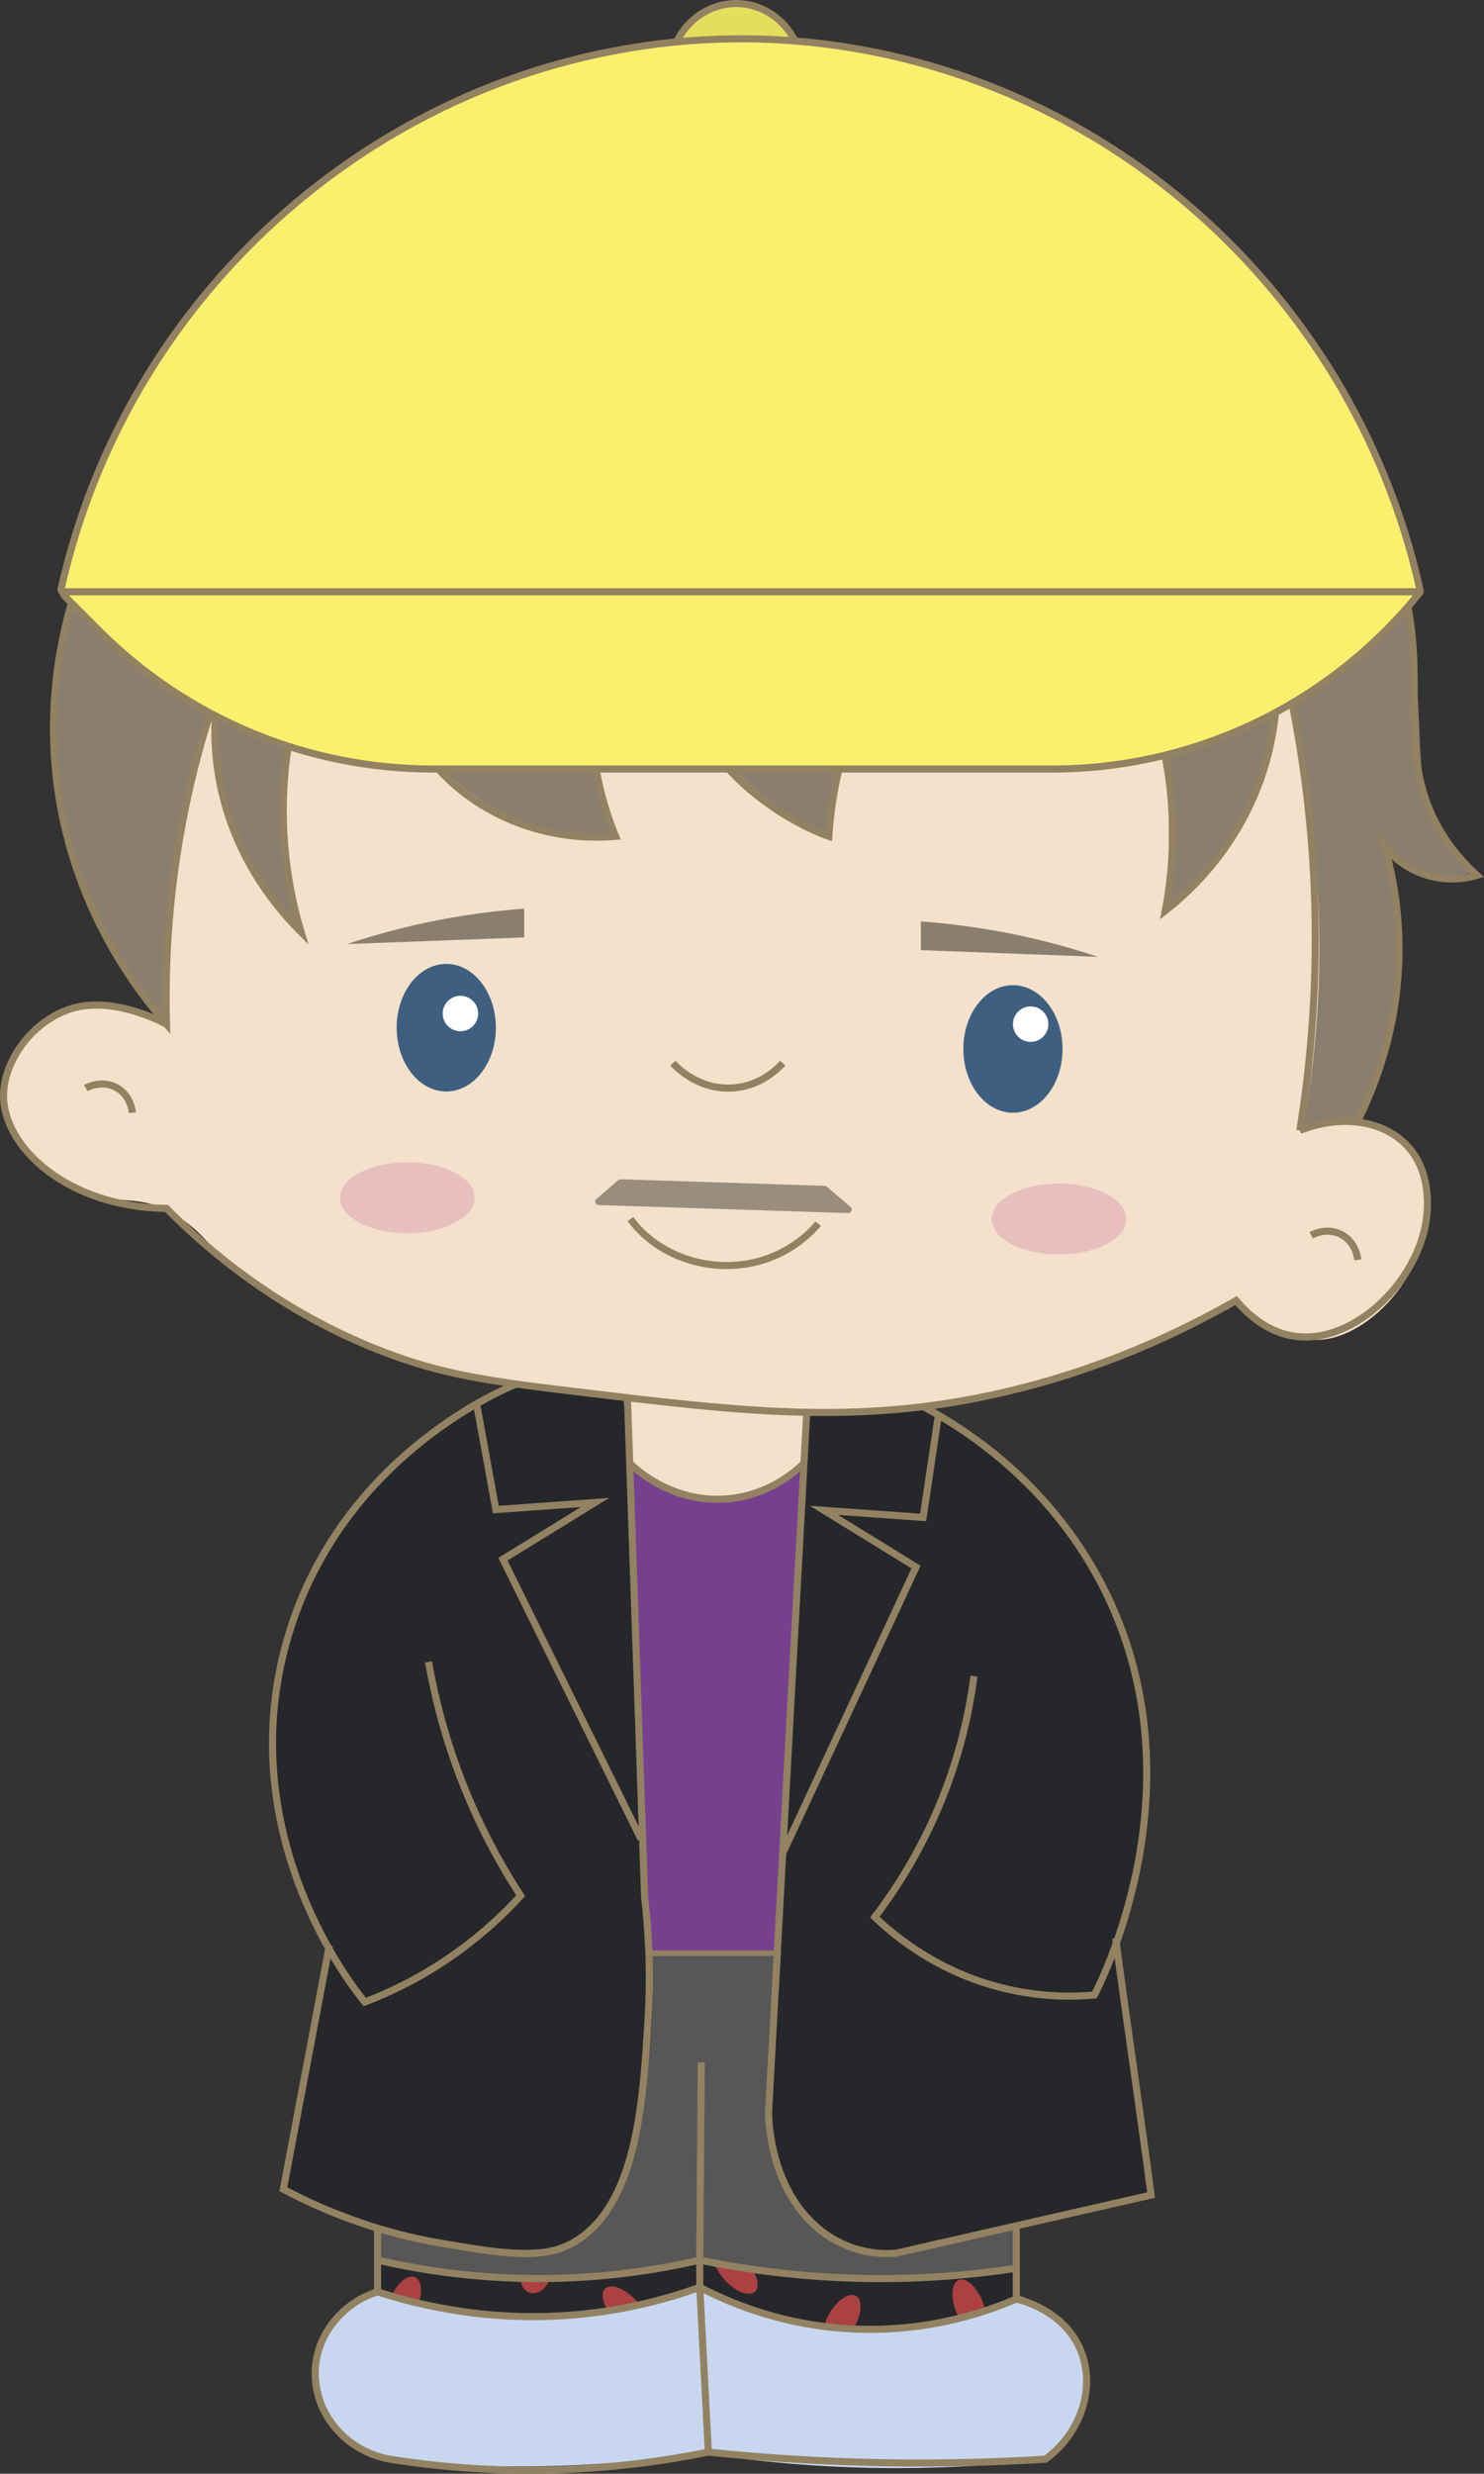 <?xml version="1.0" encoding="UTF-8"?>
<svg id="Layer_1" data-name="Layer 1" xmlns="http://www.w3.org/2000/svg" viewBox="0 0 209.5 349.07">
  <rect x="0" y="0" width="209.5" height="349.07" fill="#333333" stroke="none"/>
  <defs>
    <style>
      .cls-1 {
        fill: #c8d7ef;
      }

      .cls-1, .cls-2, .cls-3, .cls-4, .cls-5, .cls-6, .cls-7, .cls-8, .cls-9, .cls-10, .cls-11 {
        stroke-width: 0px;
      }

      .cls-2 {
        fill: #25272b;
      }

      .cls-12 {
        fill: #faf06d;
      }

      .cls-12, .cls-13, .cls-14, .cls-15 {
        stroke-miterlimit: 10;
      }

      .cls-12, .cls-14, .cls-15 {
        stroke: #928261;
      }

      .cls-3 {
        fill: #f3e1cb;
      }

      .cls-13 {
        stroke: #e48125;
      }

      .cls-13, .cls-15 {
        fill: none;
      }

      .cls-4 {
        fill: #fff;
      }

      .cls-5 {
        fill: #3e5f80;
      }

      .cls-6 {
        fill: #575757;
      }

      .cls-14 {
        fill: #e5de5c;
      }

      .cls-7 {
        fill: #71675a;
        opacity: .69;
      }

      .cls-8 {
        fill: #e7bfbf;
      }

      .cls-9 {
        fill: #ab4140;
      }

      .cls-10 {
        fill: #8a7f6e;
      }

      .cls-11 {
        fill: #77408f;
      }
    </style>
  </defs>
  <g>
    <g>
      <g>
        <path class="cls-2" d="m143,320.51c.33,1.33.67,2.67,1,4-5.04,1.81-13.02,4-23,4-5.36,0-13.61-.63-23-4,.33-1.83.67-3.66,1-5.49,5.88,1.43,13.33,2.71,22,3,8.6.28,16.06-.49,22-1.51Z"/>
        <path class="cls-2" d="m54,319.02c-.33,1.33-.67,2.67-1,4,5.04,1.81,13.02,4,23,4,5.36,0,13.61-.63,23-4v-4c-6.37,1.14-14.14,2.03-23,2-8.43-.03-15.85-.9-22-2Z"/>
        <path class="cls-11" d="m88,207.02c9.33.33,18.67.67,28,1-1,22.67-2,45.33-3,68h-25v-69Z"/>
        <path class="cls-2" d="m114,199.02c5.33-.33,10.67-.67,16-1,4.63,2.53,19.64,11.5,27.5,30.5,9.37,22.66,1.67,42.89,0,47,1.67,11.33,3.33,22.67,5,34-11.62,2.73-23.23,5.46-34.85,8.19-1.9.11-6.36.11-10.65-2.69-8.43-5.49-8.03-16.41-8-17,1.67-33,3.33-66,5-99Z"/>
        <path class="cls-2" d="m72,195.02c5.67.67,11.33,1.33,17,2,.67,25.67,1.33,51.33,2,77,2.6,21.46-1.25,38.8-11,43-1.39.6-3.03.99-5,1-4.54,0-10.39-.41-17-2-7.61-1.83-13.68-4.61-18-7,2-11.33,4-22.67,6-34-1.71-3.1-12.38-23.2-4-47,7.83-22.23,26.54-31.38,30-33Z"/>
        <path class="cls-3" d="m88,197.02l1,9c.52.65,5.21,6.24,13,6,7.19-.22,11.4-5.25,12-6v-7l-26-2Z"/>
        <path class="cls-3" d="m201,174.02c-1.58,8.67-9.9,15.74-16,15-3.24-.39-6-2-6-2-2.61-1.52-3.11-2.89-5-3-.82-.05-1.33.18-5,2-2.5,1.24-3.75,1.86-4,2-3.04,1.66-14.21,6.49-24,9-11.91,3.05-21.52,2.62-35,2-8.91-.41-15.43-1.4-27-3-11.74-1.62-17.69-2.46-22-4-4.56-1.63-18.46-6.6-27-16-1.06-1.17-2.84-3.29-6-5-4.89-2.65-7.5-.74-12-3-3.01-1.51-10.05-5.04-11-12-.52-3.82.86-8.18,4-11,4.18-3.76,9.64-3.15,11-3,4.4.49,6.04,2.65,7,2,2.82-1.9-12.34-19.75-12-34,.64-26.57,55.62-58.77,107-52,24.28,3.2,64.36,17.29,71,44,4.86,19.56-6.9,51.16,3,56,1.73.85,4.71,1.16,7,4,1.15,2.24,2.96,6.7,2,12Z"/>
        <path class="cls-14" d="m95.53,5.91c1.65-3.49,5.23-5.63,8.97-5.39,3.34.21,6.33,2.29,7.78,5.39"/>
        <path class="cls-10" d="m182,99.02c5.67-4.33,11.33-8.67,17-13,.27,2.08.69,5.6,1,10,.69,9.69.13,13.12,2,18,.84,2.19,2.48,5.48,6,9-.78.28-3.66,1.23-7,0-2.97-1.09-4.52-2.26-5-3,1.06,4.83,2.07,11.18,1,20-.93,7.66-3.12,13.79-5,18-2.67.33-5.33.67-8,1,1.61-8.99,2.81-20.58,2-34-.61-10.01-2.2-18.77-4-26Z"/>
        <path class="cls-10" d="m165,106.02c5-2,10-3,15-5-.4,3.03-1.23,6.85-3,11-3.47,8.11-8.74,13.29-12,16v-22Z"/>
        <path class="cls-10" d="m104,109.02h14c-.33,3-.67,6-1,9-2.06-.94-4.47-2.24-7-4-2.45-1.7-4.43-3.45-6-5Z"/>
        <path class="cls-10" d="m63,109.02h21l3,9c-2.72.15-7.52.07-13-2-5.42-2.04-9.05-5.1-11-7Z"/>
        <path class="cls-10" d="m30,101.02c3.67,1.33,7.33,2.67,11,4-.72,3.59-1.31,8.38-1,14,.26,4.76,1.11,8.83,2,12-2.49-2.59-6.32-7.21-9-14-2.61-6.6-3.02-12.44-3-16Z"/>
        <path class="cls-10" d="m10,85.02c-1.61,5.37-4.43,17.37-1,32,3.21,13.71,10.29,22.82,14,27-.09-6.74.35-14.9,2-24,1.31-7.25,3.12-13.62,5-19-6.67-5.33-13.33-10.67-20-16Z"/>
        <path class="cls-15" d="m178.64,84c.04.14.09.29.12.43,3.07,10.41,5.99,24.01,6.74,40.09.63,13.6-.46,25.47-2,35"/>
        <path class="cls-15" d="m191.59,158.34c2.47-4.89,6-13.62,5.91-24.82-.04-5.57-.96-10.32-2-14,.69.84,2.63,3,6,4,3.24.97,5.95.31,7,0-1.35-1.22-3.29-3.19-5-6-5.26-8.63-3.39-16.98-4-26-.15-2.32-.5-5-1.18-8-1.12-4.88-3.16-10.62-6.82-17l5.43,4.53s.01,0,.01.01"/>
        <path class="cls-15" d="m11.61,72.56c.28-.35.58-.69.89-1.04,2.13-2.37,4.32-3.97,6-5-1.5,2.3-5.26,8.35-7.95,17-2.52,8.06-4.11,18.38-2.05,30,2.77,15.68,10.85,26.26,15,31-.21-7.7.19-16.86,2-27,1.3-7.35,3.15-14.08,5.26-20.16-.68,4.67-.62,9.79.74,15.16,2.37,9.38,7.71,15.72,11,19-1.5-4.97-5.31-19.89,1-37,1.54-4.18,3.45-7.84,5.47-11,4.52-7.07,9.61-11.64,12.53-14-3.36,4.21-5.51,9.04-6.43,14-1.44,7.64.03,15.59,4.43,22,5.96,8.69,16.49,13.42,27.41,12.5-1.4-3.37-6.12-15.79-1.41-30.5.45-1.4.95-2.73,1.52-4,6.5-14.97,19.58-21.38,21.98-22.5-7.76,5.41-12.69,13.67-13.91,22.5-.52,3.62-.4,7.34.41,11,3.8,17.24,20.64,23.21,21.5,23.5.34-5.17,1.73-15.59,8.5-26.5,1.9-3.06,3.94-5.71,5.99-8,4.72-5.28,9.48-8.62,12.51-10.5,2.42,1.92,6.35,5.36,10.19,10.5,2.64,3.51,5.24,7.83,7.31,13,5.71,14.3,3.98,26.91,3,32,3.21-2.52,8.41-7.33,12-15,5.89-12.6,3.48-24.53,2.26-29.09"/>
        <path class="cls-13" d="m178.5,83.52c.04.14.09.3.14.48"/>
        <path class="cls-12" d="m200.45,83.52H8.93c-.2,0-.36-.19-.31-.39.81-3.61,1.81-7.13,2.99-10.57,2.66-7.77,6.24-15.07,10.59-21.77,2.49-3.85,5.23-7.5,8.2-10.93,1.45-1.69,2.96-3.33,4.53-4.91,14.31-14.52,32.9-24.51,53.23-28.04,4.45-.78,8.98-1.25,13.57-1.39h.04c1.9-.06,3.81-.06,5.73,0,14.86.45,29.07,4.33,41.77,10.95.4.2.79.41,1.18.62,2.63,1.42,5.2,2.95,7.69,4.61h.01c.4.26.8.53,1.19.8,1.99,1.35,3.93,2.78,5.81,4.28,1.1.87,2.18,1.77,3.24,2.69,4.97,4.31,9.53,9.12,13.58,14.36,6.29,8.12,11.38,17.27,14.96,27.22,0,0,.01,0,.01.01,1.44,4,2.63,8.14,3.57,12.38,0,.04-.02.08-.07.08Z"/>
        <path class="cls-12" d="m9.03,84.02l4.92,4.93c12.51,12.53,29.5,19.57,47.21,19.57h87.3c20.25,0,39.37-9.2,52.04-25h.03s0,0,0,0H9.24c-.26,0-.39.31-.21.5Z"/>
        <path class="cls-15" d="m23.5,144.52c-.84-.46-8.11-4.21-14-2-5.54,2.08-8.95,7.56-9,12-.08,7.41,9.12,15.85,23,16,5.84,5.9,15.72,14.36,30,20,8.99,3.55,15.79,4.42,29,6,22.56,2.7,38.77,4.64,59,0,7.89-1.81,19.64-5.37,33-13,3.3,3.91,6.55,4.76,8,5,8.93,1.49,18.69-8.6,19-18,.04-1.29.19-5.74-3-9-3.4-3.47-9.29-4.26-15-2"/>
        <path class="cls-15" d="m130.33,198.49c5.6,2.99,17.57,10.43,25.17,25.03,14.16,27.17.58,54.91-1,58-3.24.29-7.79.3-13-1-9.09-2.26-15.12-7.25-18-10,3.15-4.13,7.02-10.13,10-18,2.3-6.08,3.43-11.6,4-16"/>
        <polyline class="cls-15" points="132.5 199.52 130.32 214.13 116.32 213.13 129.32 221.13 110.5 261.52"/>
        <ellipse class="cls-5" cx="63" cy="145.02" rx="7" ry="9"/>
        <ellipse class="cls-5" cx="143" cy="148.02" rx="7" ry="9"/>
        <path class="cls-15" d="m95,150.02c.38.43,3.56,3.86,8.5,3.5,4.05-.29,6.49-2.93,7-3.5"/>
        <path class="cls-15" d="m89,172.02c3.2,4.39,8.94,6.93,14.81,6.52,7.23-.5,11.18-5.23,11.69-5.87"/>
        <polygon class="cls-15" points="91.67 275.74 109.72 275.74 109.45 280.69 91.67 280.69 91.67 275.74"/>
        <path class="cls-15" d="m88.89,206.47c.8.78,5.93,5.62,13.61,5.05,6.08-.45,9.95-4.01,11-5.05"/>
        <circle class="cls-4" cx="65" cy="143.02" r="2.5"/>
        <circle class="cls-4" cx="145.5" cy="144.52" r="2.5"/>
        <path class="cls-7" d="m87.61,166.41l28.8.93c.12,0,.24.05.33.13l3.33,2.84c.36.31.12.88-.36.87l-35.18-1.13c-.47-.02-.68-.57-.33-.86l3.05-2.63c.1-.09.23-.13.37-.13Z"/>
        <ellipse class="cls-9" cx="57" cy="325.02" rx="4" ry="2" transform="translate(-263.96 248.4) rotate(-66.63)"/>
        <ellipse class="cls-9" cx="75.61" cy="321.17" rx="2.53" ry="2" transform="translate(-249.2 263.16) rotate(-66.63)"/>
        <ellipse class="cls-9" cx="88.19" cy="325.83" rx="2" ry="4" transform="translate(-199.8 149.75) rotate(-43.41)"/>
        <ellipse class="cls-9" cx="103.86" cy="320.44" rx="2" ry="4" transform="translate(-191.81 159.05) rotate(-43.41)"/>
        <ellipse class="cls-9" cx="118.84" cy="327.44" rx="4" ry="2" transform="translate(-224.15 266.64) rotate(-60)"/>
        <ellipse class="cls-9" cx="136.84" cy="325.44" rx="2" ry="4" transform="translate(-111.08 74.1) rotate(-21.8)"/>
        <path class="cls-1" d="m99,323.02l1,23c-7.02,1.06-15.08,1.86-24,2-8.09.13-15.47-.3-22-1-5.69-1.96-9.35-7.35-9-13,.3-4.77,3.42-9.04,8-11,5.21,1.87,13.56,4.15,24,4,9.43-.14,17.02-2.21,22-4Z"/>
        <path class="cls-1" d="m99,323.02c.25,7.75.5,15.5.75,23.24,7.02,1.06,15.08,1.86,24,2,8.09.13,15.47-.3,22-1,5.74-1.83,7.7-7.54,7.25-13.24-.4-5.04-3.97-8.44-9-10-2.02.95-4.72,2.06-8,3-1.24.35-6.75,1.87-13,2-10.9.22-19.94-3.88-24-6Z"/>
        <path class="cls-6" d="m143,320.02c-6.29.81-10.38.99-13,1-.02,0-.01,0-5,0h-6c-6.49.01-6.18.08-7,0-3.4-.34-3.45-.97-7.17-1.35-1.58-.16-3.07-.16-6.05-.15-2.86,0-4.29.01-6.09.23-3.04.37-5.21,1.11-5.69,1.26-3.03.94-11.55,1.02-34-2v-5c3.23,1.13,8.04,2.5,14,3,6.88.58,10.49.88,14-1,6.7-3.59,8.31-12.6,10-22,1.34-7.49,1.28-13.8,1-18h18c-2.83,15.57-1.66,28.25,2,34,2.59,4.07,6,6,6,6,1.02.57,4.08,2.26,8,2,3.06-.2,2.67-1.33,7-2,3.38-.52,4.4.05,7-1,1.63-.66,2.38-1.34,3-1,1.07.58.6,3.51,0,6Z"/>
        <path class="cls-15" d="m53.3,318.93v4.47c6.35,2.06,16.66,4.45,29.2,3.12,6.46-.69,11.96-2.19,16.29-3.76,4.01,2.1,10.82,5.01,19.71,5.76,11.52.97,20.52-2.18,24.97-4.1v-4.34"/>
        <path class="cls-15" d="m53.3,323.4c-5.08,1.62-8.61,6.12-8.8,11.12-.23,5.88,4.2,11.37,10.5,12.5,6.5,1.03,14.45,1.77,23.5,1.5,8.23-.25,15.48-1.27,21.5-2.5,7.54.79,15.73,1.34,24.5,1.5,8.22.15,15.94-.06,23.1-.5,5.19-3.83,7.1-10.36,4.9-15.5-2.36-5.52-8.38-6.95-9.03-7.1"/>
        <path class="cls-15" d="m143.47,314.34v5.74c-5.95.91-13.02,1.55-20.97,1.44-9.17-.13-17.18-1.24-23.71-2.59v3.83l1.21,23.26"/>
        <path class="cls-15" d="m53.3,314.43v4.5c5.68,1.31,12.86,2.46,21.2,2.59,9.73.15,18-1.13,24.29-2.59.07-9.3.14-18.61.21-27.91"/>
        <path class="cls-15" d="m72.88,195.3c-2.84,1.18-25.21,10.95-32.38,36.21-7.84,27.62,9.47,49.17,11,51,3.61-1.38,8.2-3.55,13-7,3.8-2.73,6.77-5.55,9-8-2.33-3.58-4.79-7.91-7-13-3.27-7.52-5.03-14.44-6-20"/>
        <path class="cls-15" d="m46.5,274.52l-6.5,34.41c4.88,2.58,12.61,6.01,22.5,7.66,9.91,1.65,15.27,2.54,20-1.18,7.51-5.9,8.32-19.43,9-30.64.43-7.17-.03-13.12-.5-17.09-.81-23.48-1.62-46.96-2.42-70.45"/>
        <polyline class="cls-15" points="67.28 198.11 70 213.02 84 212.02 71 220.02 90.5 259.52"/>
        <path class="cls-15" d="m113.89,199.32l-5.39,98.71c0,1.05.18,10.7,7,16.41,4.58,3.84,9.47,3.65,11,3.52,12-2.74,24-5.47,36-8.21-1.18-9.21-3.82-27.03-5-36.24"/>
      </g>
      <path class="cls-15" d="m12.11,153.54c.09-.05,2.25-1.25,4.39-.03,1.97,1.13,2.17,3.32,2.19,3.5"/>
      <path class="cls-15" d="m185.1,174.31c.09-.05,2.25-1.25,4.39-.03,1.97,1.13,2.17,3.32,2.19,3.5"/>
    </g>
    <path class="cls-10" d="m130,130.02v4.06l25,.94c-3.28-1.09-6.95-2.13-11-3-5.12-1.09-9.83-1.69-14-2Z"/>
    <path class="cls-10" d="m74,128.22v4.06s-25,.94-25,.94c3.28-1.09,6.95-2.13,11-3,5.12-1.09,9.83-1.69,14-2Z"/>
  </g>
  <ellipse class="cls-8" cx="57.5" cy="169.02" rx="9.5" ry="5"/>
  <ellipse class="cls-8" cx="149.5" cy="172.02" rx="9.5" ry="5"/>
</svg>